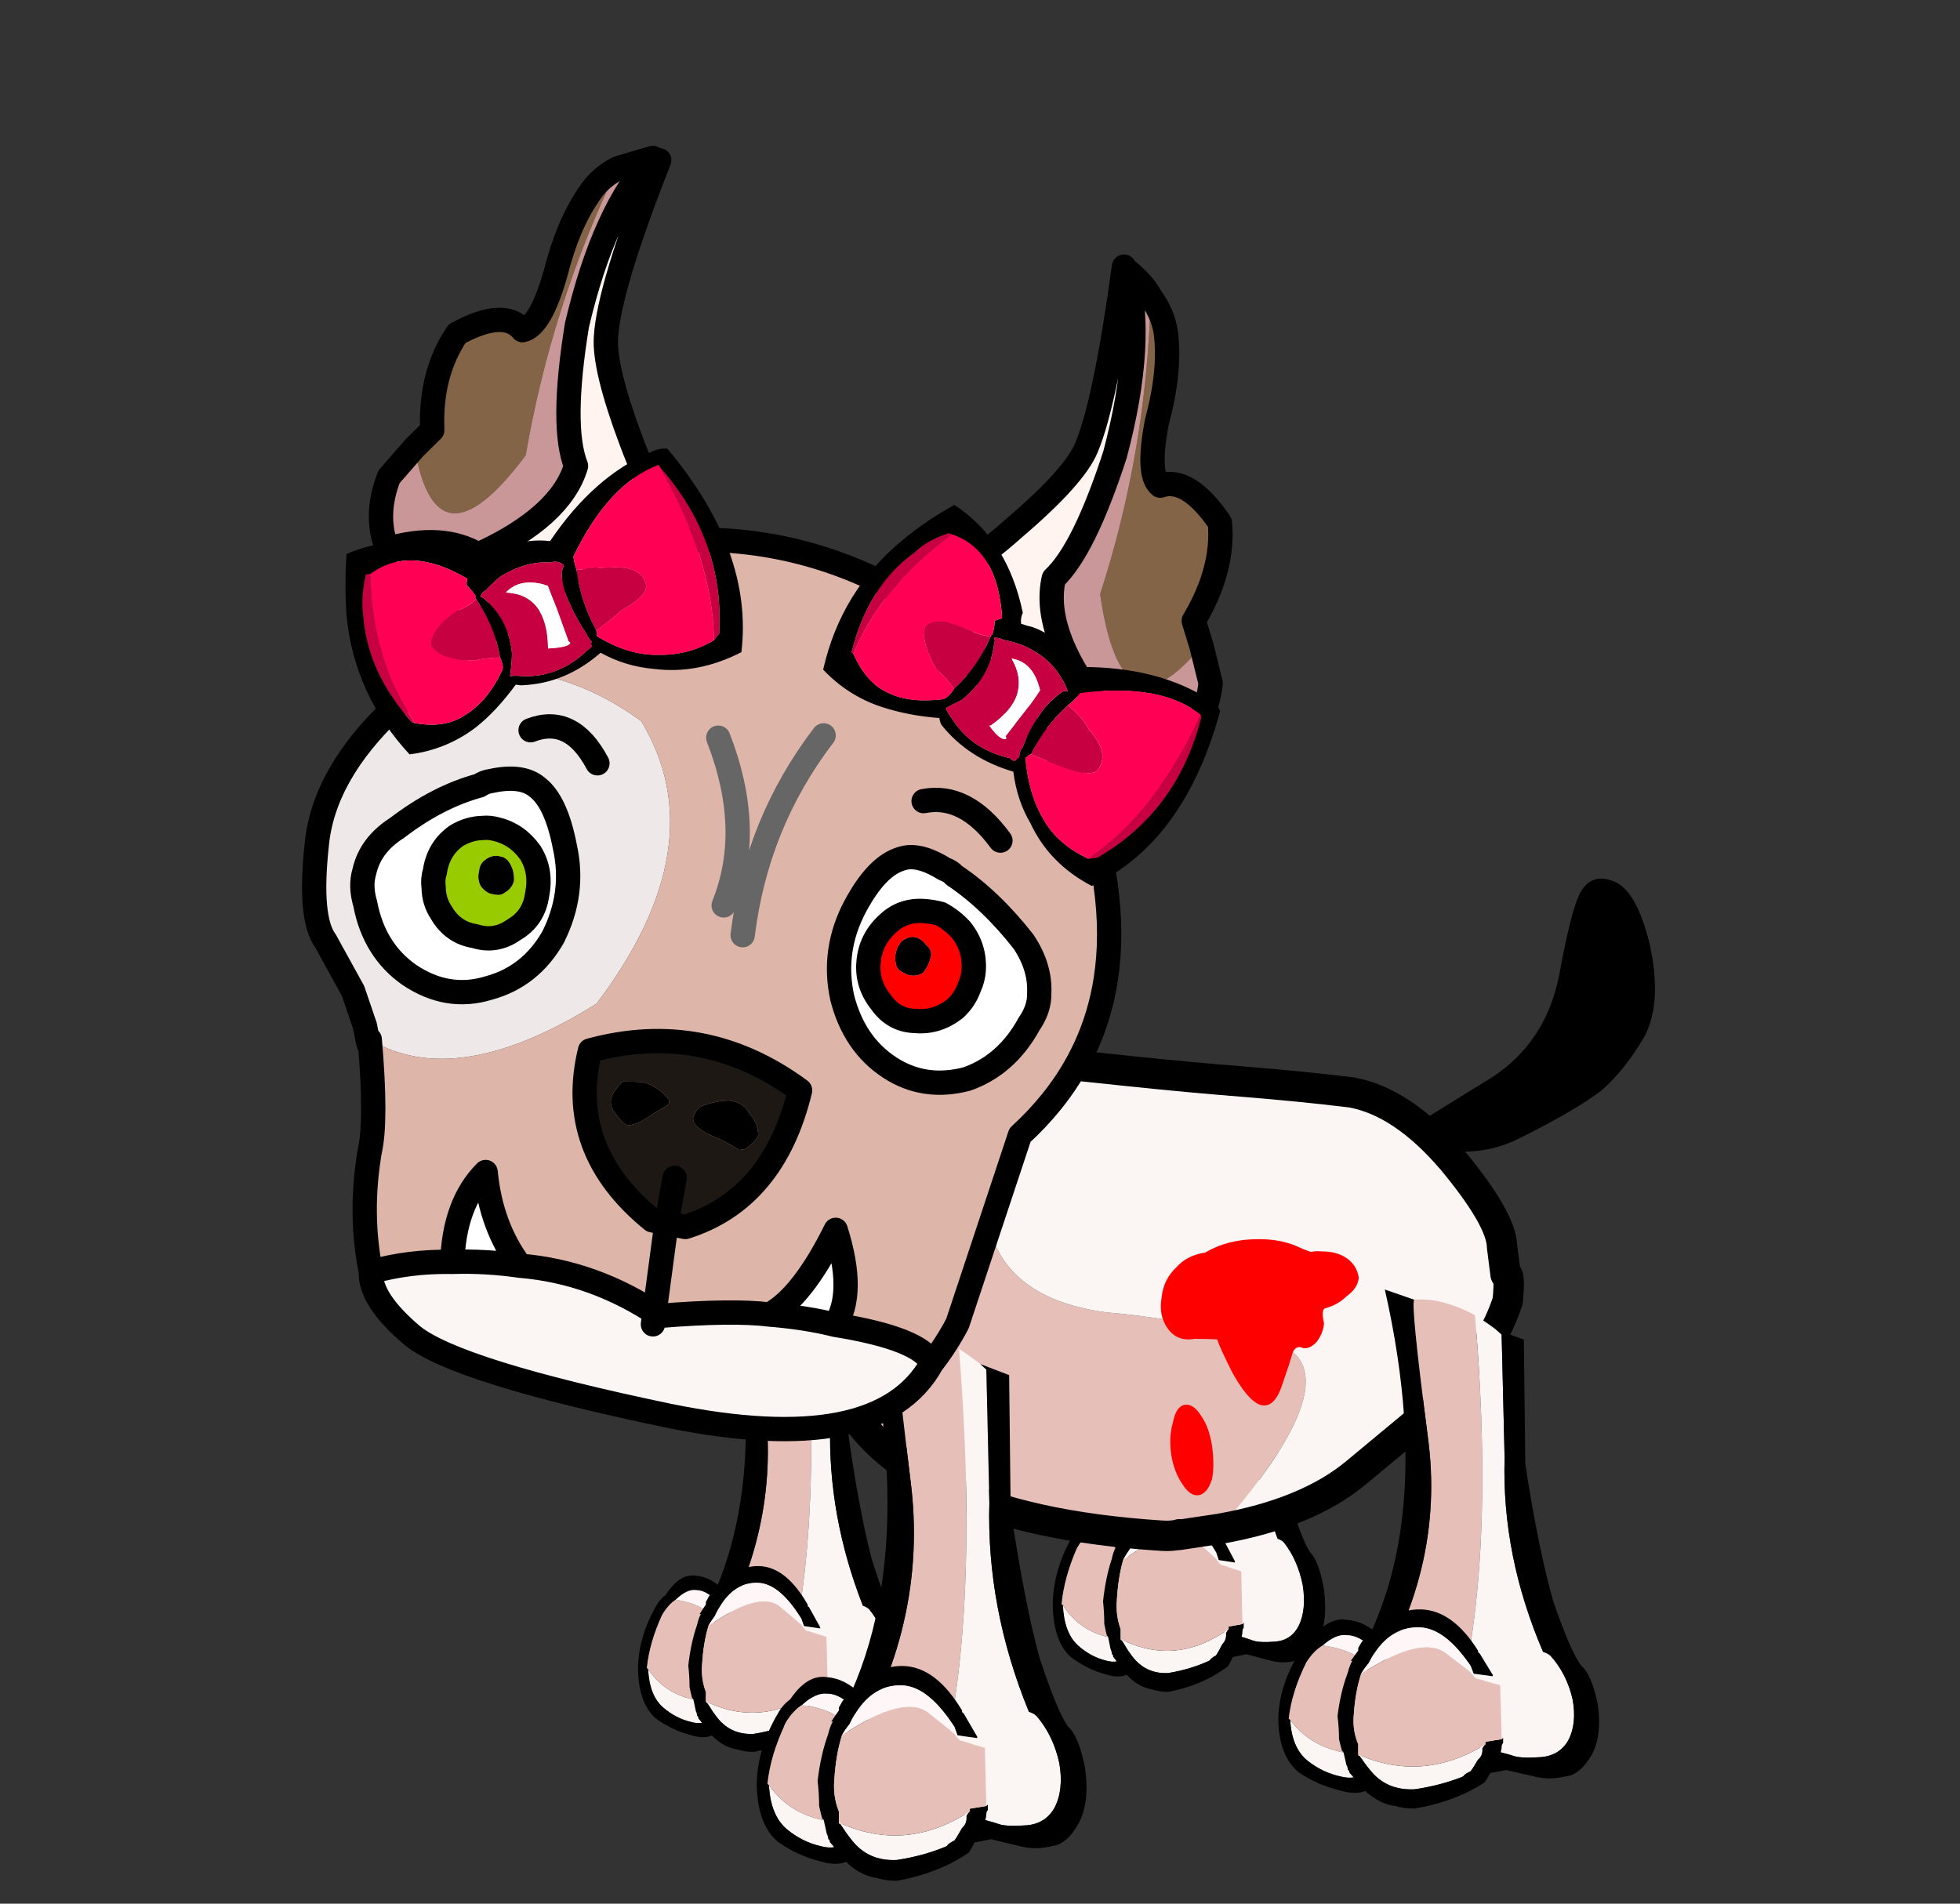 
<svg xmlns="http://www.w3.org/2000/svg" version="1.1" xmlns:xlink="http://www.w3.org/1999/xlink" preserveAspectRatio="none" x="0px" y="0px" width="560px" height="544px" viewBox="0 0 560 544">
<rect x="0" y="0" width="560" height="544" fill="#333333" stroke="none"/>
<defs>
<g id="leg_3_0_Layer2_0_FILL">
<path fill="#E6BFB9" stroke="none" d="
M -3.3 -8.35
Q -3.446 -8.347 -2.85 -3.05 -2.213 2.241 -5 7.1 -4.3 9.45 -2.25 9 -0.45 3.2 -1.25 -7.75 -2.4 -8.45 -3.3 -8.35 Z"/>

<path fill="#FBF5F4" stroke="none" d="
M -0.25 -2.2
L -0.35 -7
Q -0.45 -7.1 -0.55 -7.2 -0.9 -7.5 -1.25 -7.75 -0.45 3.2 -2.25 9
L -1.15 9.05
Q -0.2 9.3 0.05 9.4 0.3 9.5 0.95 9.45 1.6 9.4 1.9 8.8 2.2 8.15 2.05 7.2 1.85 6.2 1.3 5.5 1.2 5.4 1.05 5.35 -0.35 1.6 -0.25 -2.2 Z"/>

<path fill="#000000" stroke="none" d="
M 0.45 -1.95
L 0.4 -6.8 -0.55 -7.2
Q -0.45 -7.1 -0.35 -7
L -0.25 -2.2
Q -0.35 1.6 1.05 5.35 1.2 5.4 1.3 5.5 1.85 6.2 2.05 7.2 2.2 8.15 1.9 8.8 1.6 9.4 0.95 9.45 0.3 9.5 0.05 9.4 -0.2 9.3 -1.15 9.05
L -2.25 9
Q -4.3 9.45 -5 7.1 -2.213 2.241 -2.85 -3.05 -3.446 -8.347 -3.3 -8.35
L -4.3 -8.75
Q -2.24 1.74 -6.25 7.3 -5.25 11.15 -0.2 9.95
L 0.75 10.2
Q 1.25 10.35 1.8 10.2 2.3 10.15 2.7 9.35 3.05 8.6 2.9 7.4 2.7 6.25 2.35 5.9 2 5.4 1.4 3.4 0.9 1.4 0.45 -1.95 Z"/>
</g>

<g id="leg_3_0_Layer1_0_FILL">
<path fill="#FBF5F4" stroke="none" d="
M -7.5 8
Q -7.45 9.1 -6.9 9.6 -6.4 10.05 -5.8 10.2 -5.3 10.35 -5 10.05 -5 10 -5 9.95 -5.1 9.65 -5.1 9.35 -6.7 9.25 -7.5 8 Z"/>

<path fill="#000000" stroke="none" d="
M -4.7 5.25
L -4.5 4.7
Q -5 4.15 -5.6 4.1 -6.25 4 -6.8 4.9 -7.05 5.1 -7.2 5.4 -7.85 6.6 -7.9 7.85 -7.9 7.95 -7.9 8.1 -7.85 9.45 -7.2 10.05 -6.55 10.55 -5.8 10.75 -5.2 10.95 -4.85 10.7
L -5 10.05
Q -5.3 10.35 -5.8 10.2 -6.4 10.05 -6.9 9.6 -7.45 9.1 -7.5 8
L -7.55 7.95
Q -7.45 6.9 -6.95 5.75 -6.7 5.3 -6.4 5.1 -5.95 4.65 -5.6 4.7 -5.15 4.7 -4.7 5.25 Z"/>

<path fill="#E6BFB9" stroke="none" d="
M -4.85 5.9
L -4.9 5.9
Q -5.25 5.3 -6.4 5.1 -6.7 5.3 -6.95 5.75 -7.45 6.9 -7.55 7.95
L -7.5 8
Q -6.7 9.25 -5.1 9.35 -5.15 8.8 -5.2 8.1 -5.1 6.9 -4.85 5.9 Z"/>

<path fill="#FFF7F7" stroke="none" d="
M -4.9 5.9
L -4.85 5.9
Q -4.8 5.5 -4.7 5.25 -5.15 4.7 -5.6 4.7 -5.95 4.65 -6.4 5.1 -5.25 5.3 -4.9 5.9 Z"/>
</g>

<g id="leg_3_0_Layer0_0_FILL">
<path fill="#FBF5F4" stroke="none" d="
M -5.2 9.35
Q -5.2 9.4 -5.15 9.4 -4.95 9.75 -4.8 9.95 -4.25 10.75 -3.3 10.7 -2.4 10.55 -1.65 10.2 -1.6 10.1 -1.4 10 -1.3 9.85 -1.15 9.55 -1 9.4 -1 9.2
L -1 9.1
Q -0.95 9 -0.9 8.95 -3 10.45 -5.2 9.35 Z"/>

<path fill="#000000" stroke="none" d="
M -3.1 4.4
Q -2.25 4.45 -1.4 5.9 -1.35 6.05 -1.3 6.2
L -0.65 6.3 -0.65 6.25 -1.1 5.4
Q -1.15 5.4 -1.15 5.3 -2 3.75 -3.05 3.7 -4.1 3.65 -5 4.9 -5.05 4.9 -5.1 5 -5.15 5.1 -5.2 5.2 -5.2 5.25 -5.2 5.3
L -5.45 5.7 -5.4 5.7
Q -5.5 5.9 -5.55 6.15 -5.8 6.9 -5.9 7.85 -5.85 8.3 -5.85 8.75 -5.8 9 -5.75 9.2
L -5.7 9.25 -5.6 9.75
Q -5.55 9.85 -5.55 9.95 -5.5 9.95 -5.5 10.05 -5.3 10.3 -5.15 10.55 -4.6 11.25 -3.95 11.35 -3.65 11.45 -3.3 11.45 -2.25 11.25 -1.4 10.75 -1.15 10.6 -0.95 10.45 -0.9 10.45 -0.45 9.45 -0.35 9.2 -0.35 9.05 -0.35 8.95 -0.3 8.9 -0.3 8.8 -0.3 8.7
L -0.35 8.75 -0.9 8.85
Q -0.9 8.9 -0.9 8.95 -0.95 9 -1 9.1
L -1 9.2
Q -1 9.4 -1.15 9.55 -1.3 9.85 -1.4 10 -1.6 10.1 -1.65 10.2 -2.4 10.55 -3.3 10.7 -4.25 10.75 -4.8 9.95 -4.95 9.75 -5.15 9.4 -5.2 9.4 -5.2 9.35 -5.2 9.2 -5.2 8.95 -5.4 8.4 -5.35 7.8 -5.3 6.9 -5.1 6.2 -5 6 -4.85 5.8 -4.75 5.55 -4.65 5.4 -4.05 4.35 -3.1 4.4 Z"/>

<path fill="#FFF7F7" stroke="none" d="
M -2.25 5.4
Q -1.45 6.1 -1.4 6.15 -1.35 6.25 -1.2 6.4
L -1.2 6.35
Q -1.25 6.25 -1.3 6.2 -1.35 6.05 -1.4 5.9 -2.25 4.45 -3.1 4.4 -4.05 4.35 -4.65 5.4 -4.75 5.55 -4.85 5.8 -5 6 -5.1 6.2 -3.05 4.7 -2.25 5.4 Z"/>

<path fill="#E6BFB9" stroke="none" d="
M -1.4 6.15
Q -1.45 6.1 -2.25 5.4 -3.05 4.7 -5.1 6.2 -5.3 6.9 -5.35 7.8 -5.4 8.4 -5.2 8.95 -5.2 9.2 -5.2 9.35 -3 10.45 -0.9 8.95 -0.9 8.9 -0.9 8.85
L -0.35 8.75 -0.4 6.65
Q -0.75 6.55 -1.15 6.4
L -1.2 6.4
Q -1.35 6.25 -1.4 6.15 Z"/>
</g>

<g id="tail_0_Layer0_0_FILL">
<path fill="#000000" stroke="none" d="
M -1.3 -5.2
Q -2 -5.45 -2.35 -4.8 -2.65 -4.25 -3.05 -2.05 -3.5 0.15 -5.3 1.3 -7.1 2.4 -8.35 3.2 -6.15 4.2 -4.3 3.25 -2.5 2.35 -1.65 1.7 -0.9 1.05 -0.25 -0.05 0.35 -1.15 -0.05 -3.05 -0.5 -4.95 -1.3 -5.2 Z"/>
</g>

<g id="stand_body_0_Layer1_0_FILL">
<path fill="#E6BFB9" stroke="none" d="
M 5.85 -2.45
Q 2.612 -2.879 0.55 -2.85 -2.823 -2.982 -3.6 -5.4 -6.574 -9.417 -11.15 -6.6 -11.016 -6.268 -10.9 -5.9 -10.05 -3.45 -8.2 0.1 -5.952 4.553 3 4.3 3.388 4.29 3.6 4.2
L 3.55 4.2 4.9 3.9
Q 9.133 -1.969 5.85 -2.45 Z"/>

<path fill="#FBF5F4" stroke="none" d="
M 4.3 -10.85
Q 2.439 -10.802 0.6 -10.85 -1.189 -10.85 -1.65 -10.85 -2.058 -10.848 -3.55 -10.85 -4.992 -10.812 -5.45 -10.9 -5.857 -10.938 -7.7 -10.65 -9.498 -10.304 -11.4 -7.6 -11.278 -7.141 -11.15 -6.6 -6.574 -9.417 -3.6 -5.4 -2.823 -2.982 0.55 -2.85 2.612 -2.879 5.85 -2.45 9.133 -1.969 4.9 3.9 7.723 3.127 9.2 1.65 11.6 -0.75 11.9 -1.05 12.05 -1.4 12.8 -2.5 12.95 -2.65 13.1 -2.9 13.5 -3.75 13.65 -4.45 13.65 -5.4 13.5 -5.3
L 13.3 -6.2
Q 13.2 -7.1 11.4 -8.9 9.6 -10.65 7.9 -10.8 6.157 -10.849 4.3 -10.85 Z"/>
</g>

<g id="stand_body_0_Layer0_0_FILL">
<path fill="#FF0000" stroke="none" d="
M 4.4 1.2
Q 4.25 0.6 3.95 0.25 3.65 -0.15 3.35 -0.05 3.1 0.05 3.05 0.55 2.95 1.05 3.1 1.65 3.25 2.2 3.55 2.55 3.85 2.95 4.15 2.85 4.4 2.75 4.5 2.3 4.55 1.85 4.4 1.2
M 3.55 -5.1
Q 3 -4.95 2.7 -4.55 2.3 -4.1 2.3 -3.5 2.25 -2.9 2.6 -2.5 2.95 -2.1 3.5 -2.25 4.1 -2.3 4.25 -2.3 4.35 -2.05 4.85 -1.25 5.4 -0.45 5.8 -0.3 6.3 -0.15 6.5 -0.95 6.7 -1.75 6.75 -2.05 6.8 -2.3 7 -2.3 7.25 -2.2 7.5 -2.5 7.7 -2.8 7.7 -3.15 7.55 -3.6 7.7 -3.65 8.1 -3.8 8.35 -4.1 8.7 -4.4 8.7 -4.75 8.6 -5.15 8.25 -5.35 7.9 -5.55 7.4 -5.5 7.2 -5.5 7.05 -5.45 6.85 -5.5 6.7 -5.55 6.05 -5.8 5.2 -5.7 4.3 -5.6 3.65 -5.15 3.6 -5.1 3.55 -5.1 Z"/>
</g>

<g id="head_0_Layer4_0_FILL">
<path fill="#FFFFFF" stroke="none" d="
M -3 18.25
Q -3.8 16.85 -3.75 15.05 -4.9 15.95 -5.2 17.85 -4.1 17.95 -3 18.25
M 7.05 21.45
Q 7.85 20.5 7.45 18.35 6.1 20.4 4.95 20.85 6.15 21.1 7.05 21.45 Z"/>

<path fill="#FBF5F4" stroke="none" d="
M 4.95 20.85
Q 3.75 20.55 1.35 20.45 -0.6 18.75 -3 18.25 -4.1 17.95 -5.2 17.85 -6.6 17.65 -7.9 17.85 -8.05 18.75 -6.8 20.1 -5.5 21.45 1.25 23.75 7.95 26 10.05 23.1 9.8 22.25 7.05 21.45 6.15 21.1 4.95 20.85 Z"/>

<path fill="#EEE8E8" stroke="none" d="
M 0.55 10
Q 5.1 5.3 3.15 0.95 0.45 -1.6 -3.4 -1.5 -4 -1.05 -4.85 -0.5 -7.45 1.4 -7.95 3.7 -8.5 6.05 -8.05 6.85
L -7.35 8.6 -7.1 9.8
Q -7.05 10.8 -7 10.25 -4.4 12.3 0.55 10 Z"/>

<path fill="#DEB5A9" stroke="none" d="
M 4 -4.85
Q 2.05 -4.85 1.15 -4 -0.8 -2.9 -1.45 -2.65 -2.25 -2.25 -3.4 -1.5 0.45 -1.6 3.15 0.95 5.1 5.3 0.55 10 -4.4 12.3 -7 10.25 -7.1 12.95 -7.45 13.9 -8.05 15.9 -7.9 17.85 -6.6 17.65 -5.2 17.85 -4.9 15.95 -3.75 15.05 -3.8 16.85 -3 18.25 -0.6 18.75 1.35 20.45 3.75 20.55 4.95 20.85 6.1 20.4 7.45 18.35 7.85 20.5 7.05 21.45 9.8 22.25 10.05 23.1 10.6 22.55 11.05 21.9
L 13.85 16
Q 19.05 12.3 17.15 4.5 14.9 1 11.8 -2.45 8.3 -4.85 4 -4.85 Z"/>
</g>

<g id="head_0_Layer3_0_FILL">
<path fill="#1E1815" stroke="none" d="
M 1.95 17.45
L 2.4 16 1.95 17.45 2.55 17.65
Q 5.55 17.1 6.85 13.65 4 10.95 0.15 11.5 -1.05 14.65 1.5 17.3
L 1.95 17.45
M 5.1 14.2
Q 5.35 14.55 5.3 14.95 5.15 15.2 4.8 15.35 4.7 15.35 4.6 15.35 4.6 15.3 4 14.9 3.15 14.45 3.25 14.1 3.4 13.8 3.65 13.75 4.1 13.65 4.5 13.7 4.95 13.8 5.1 14.2
M 1.7 13.95
Q 1.4 14.1 1.15 14.1 0.95 14.1 0.75 13.7 0.55 13.4 0.65 13.15 0.75 12.9 1.1 12.65 1.5 12.7 1.75 12.75 2.15 12.9 2.45 13.3 2.65 13.55 2.35 13.65 2.1 13.75 1.7 13.95 Z"/>

<path fill="#000000" stroke="none" d="
M 1.15 14.1
Q 1.4 14.1 1.7 13.95 2.1 13.75 2.35 13.65 2.65 13.55 2.45 13.3 2.15 12.9 1.75 12.75 1.5 12.7 1.1 12.65 0.75 12.9 0.65 13.15 0.55 13.4 0.75 13.7 0.95 14.1 1.15 14.1
M 5.3 14.95
Q 5.35 14.55 5.1 14.2 4.95 13.8 4.5 13.7 4.1 13.65 3.65 13.75 3.4 13.8 3.25 14.1 3.15 14.45 4 14.9 4.6 15.3 4.6 15.35 4.7 15.35 4.8 15.35 5.15 15.2 5.3 14.95 Z"/>
</g>

<g id="head_0_Layer2_0_FILL">
<path fill="#836447" stroke="none" d="
M 21.6 -0.1
Q 22.8 -1.65 22.85 -3.2 22 -4.85 21.05 -4.65 20.65 -5.05 21.2 -6.75 21.85 -8.35 21.85 -9.6 21.85 -10.2 21.5 -10.85 20.75 -5.85 18.65 -1.35 18.75 3.65 21.75 0.75
L 21.6 -0.1
M 3.55 -16.45
Q 2.75 -15.55 2.15 -14 1.45 -12.35 0.85 -12.3 0.35 -13.1 -1.3 -12.45 -2.35 -11.25 -2.5 -9.4
L -3.15 -8.9
Q -2.95 -4.65 0.45 -8.2 1.9 -13 4.6 -17.2 3.95 -16.95 3.55 -16.45 Z"/>

<path fill="#C99797" stroke="none" d="
M 19.7 -5.85
Q 18.3 -2.85 17.2 -2.05 16.6 -0.4 18.1 2.2 19.45 2.45 20.6 3.9 21.6 3.3 21.9 2
L 21.75 0.75
Q 18.75 3.65 18.65 -1.35 20.75 -5.85 21.5 -10.85 21.3 -11.35 20.8 -11.85 21.15 -9.45 19.7 -5.85
M 5.8 -17.4
Q 5.15 -17.3 4.6 -17.2 1.9 -13 0.45 -8.2 -2.95 -4.65 -3.15 -8.9
L -4.1 -8.05
Q -4.75 -6.85 -4.45 -5.7 -2.6 -6 -1.5 -5.15 1.35 -6.05 2.05 -7.65 1.7 -9 2.65 -12.25 4 -15.9 5.8 -17.4 Z"/>

<path fill="#FFF4F0" stroke="none" d="
M 18.8 -6.2
Q 18.3 -5.3 16.1 -3.85 15.1 -3.15 14.1 -2.7 12.75 -2.35 17.8 5 20.2 5.3 20.6 3.9 19.45 2.45 18.1 2.2 16.6 -0.4 17.2 -2.05 18.3 -2.85 19.7 -5.85 21.15 -9.45 20.8 -11.85 20.75 -11.9 20.75 -11.95 19.6 -7.6 18.8 -6.2
M 6 -17.3
Q 5.85 -17.35 5.8 -17.4 4 -15.9 2.65 -12.25 1.7 -9 2.05 -7.65 1.35 -6.05 -1.5 -5.15 -2.6 -6 -4.45 -5.7 -4.8 -5.15 -4.4 -4.6 -4 -4 -2.75 -3.3 -2.3 -3.4 -1.8 -3.45 5.4 -4.75 4.65 -5.9 4.25 -7 3.95 -8.25 3.35 -10.75 3.55 -11.75 3.85 -13.35 6 -17.3 Z"/>
</g>

<g id="head_0_Layer1_0_FILL">
<path fill="#FFFFFF" stroke="none" d="
M -0.5 2.7
Q -0.95 2.2 -2 2.3 -2.2 2.3 -2.4 2.4 -3.8 2.6 -5.25 3.45 -6.2 3.9 -6.5 4.75 -6.7 5.2 -6.6 5.8 -6.5 7.35 -5.45 8.3 -4.3 9.3 -2.9 9.05 -1.5 8.85 -0.6 7.65 0.3 6.3 0.15 4.75 0.05 3.25 -0.5 2.7
M -4.2 5.05
Q -4 4.3 -3.35 3.95 -2.9 3.75 -2.45 3.8 -2.25 3.8 -2 3.9 -1.35 4.15 -1 4.8 -0.7 5.45 -0.95 6.2 -1.15 6.95 -1.85 7.25 -2.5 7.6 -3.15 7.3 -3.85 7.1 -4.15 6.4 -4.35 6 -4.3 5.55 -4.3 5.25 -4.2 5.05
M 12.45 7
Q 11.65 6.35 11.05 6.5 10.25 6.65 9.4 7.85 8.45 9.2 8.6 10.8 8.8 12.35 9.85 13.25 10.9 14.15 12.35 13.95 13.7 13.65 14.6 12.4 15 11.95 15.05 11.45 15.2 10.6 14.75 9.7 13.85 8.2 12.75 7.25 12.65 7.1 12.45 7
M 11.65 8.3
Q 11.9 8.35 12.15 8.45 12.5 8.7 12.75 9.05 13.15 9.7 13 10.45 12.95 10.7 12.8 10.95 12.6 11.35 12.25 11.6 11.6 12 10.9 11.85 10.2 11.75 9.85 11.1 9.45 10.45 9.6 9.75 9.75 9 10.4 8.55 10.95 8.15 11.65 8.3 Z"/>

<path fill="#99CC00" stroke="none" d="
M -3.35 3.95
Q -4 4.3 -4.2 5.05 -4.3 5.25 -4.3 5.55 -4.35 6 -4.15 6.4 -3.85 7.1 -3.15 7.3 -2.5 7.6 -1.85 7.25 -1.15 6.95 -0.95 6.2 -0.7 5.45 -1 4.8 -1.35 4.15 -2 3.9 -2.25 3.8 -2.45 3.8 -2.9 3.75 -3.35 3.95
M -2.75 5.7
Q -2.85 5.45 -2.75 5.2 -2.7 4.95 -2.5 4.85 -2.25 4.7 -2 4.8 -1.8 4.85 -1.7 5.1 -1.6 5.35 -1.65 5.65 -1.75 5.9 -2 6 -2.15 6.1 -2.4 6 -2.6 5.95 -2.75 5.7 Z"/>

<path fill="#000000" stroke="none" d="
M -2.75 5.2
Q -2.85 5.45 -2.75 5.7 -2.6 5.95 -2.4 6 -2.15 6.1 -2 6 -1.75 5.9 -1.65 5.65 -1.6 5.35 -1.7 5.1 -1.8 4.85 -2 4.8 -2.25 4.7 -2.5 4.85 -2.7 4.95 -2.75 5.2
M 11.2 9.1
Q 11 9.05 10.75 9.2 10.55 9.4 10.5 9.65 10.45 9.95 10.55 10.1 10.75 10.3 10.95 10.35 11.15 10.4 11.35 10.3 11.55 10.1 11.65 9.85 11.75 9.6 11.55 9.4 11.4 9.15 11.2 9.1 Z"/>

<path fill="#FF0000" stroke="none" d="
M 12.15 8.45
Q 11.9 8.35 11.65 8.3 10.95 8.15 10.4 8.55 9.75 9 9.6 9.75 9.45 10.45 9.85 11.1 10.2 11.75 10.9 11.85 11.6 12 12.25 11.6 12.6 11.35 12.8 10.95 12.95 10.7 13 10.45 13.15 9.7 12.75 9.05 12.5 8.7 12.15 8.45
M 10.75 9.2
Q 11 9.05 11.2 9.1 11.4 9.15 11.55 9.4 11.75 9.6 11.65 9.85 11.55 10.1 11.35 10.3 11.15 10.4 10.95 10.35 10.75 10.3 10.55 10.1 10.45 9.95 10.5 9.65 10.55 9.4 10.75 9.2 Z"/>
</g>

<g id="head_0_Layer0_0_FILL">
<path fill="#000000" stroke="none" d="
M 14.25 -4.85
Q 13.25 -4.45 12.4 -3.9 10.2 -2.5 9.3 0 10 0.95 11.05 1.45 11.9 1.85 12.9 2.05 12.9 2.2 12.95 2.3 13.7 3.5 15.1 4.1 15.1 5.05 15.45 5.85 15.9 7.25 17.2 8.15 20.4 7.1 22.1 2.95 22 2.65 21.8 2.55 20.25 1.25 17.7 0.95 17.2 -0.1 16.3 -0.55 16.15 -0.6 15.95 -0.7 15.95 -0.9 16.05 -1.05 15.85 -3.5 14.25 -4.85
M 12.75 -3.45
Q 13.2 -3.8 13.95 -3.95
L 14.05 -3.9
Q 15.5 -3.2 15.35 -0.95 15.25 -0.95 15.1 -0.9 15.05 -0.6 14.95 -0.45 14.9 -0.45 14.9 -0.4 14.35 0.55 13.5 1.15 13.3 1.4 13.1 1.45 11.95 1.45 11.3 1 10.65 0.6 10.35 -0.4
L 10.3 -0.45
Q 11.1 -2.55 12.75 -3.45
M 15 -0.2
Q 15.05 -0.25 15 -0.35 15.15 -0.35 15.3 -0.25 15.6 -0.15 15.9 0 16.75 0.5 17.05 1.25 17.15 1.45 17.2 1.7 17.05 1.65 17 1.7 16.45 2 16.1 2.45 15.75 2.85 15.5 3.35 15.4 3.4 15.35 3.65 15.25 3.7 15.2 3.75 15.1 3.75 15.05 3.65 13.8 3.2 13.3 2.1 13.2 1.95 13.15 1.75 13.4 1.65 13.7 1.55 14.75 0.9 15 -0.2
M 21.45 3
L 21.45 3.1
Q 20.3 6.05 17.5 7.25 17.35 7.25 17.2 7.25 16.25 6.65 15.9 5.8 15.5 4.9 15.55 3.7 15.7 3.6 15.75 3.6 16.3 2.75 17.15 2.15 17.35 2.05 17.6 1.8 20.3 1.8 21.45 3
M 2.1 -1.45
Q 2.85 -0.9 3.8 -0.7 5.2 -0.35 6.7 -0.9 7.5 -4.15 5.1 -7.85 4.8 -7.9 4.55 -7.8 2.6 -7.25 0.9 -5.3 -0.15 -5.55 -1.05 -5.05 -1.2 -4.9 -1.4 -4.8 -1.55 -4.95 -1.6 -5 -3.8 -6.3 -5.8 -5.7 -6 -4.65 -6.05 -3.65 -6.1 -1.05 -4.55 1.1 -3.35 1.1 -2.3 0.5 -1.55 0.05 -0.8 -0.75 -0.65 -0.7 -0.55 -0.7 0.85 -0.6 2.1 -1.45
M 4.75 -7.35
L 4.8 -7.25
Q 6.6 -4.6 6.05 -1.6 5.95 -1.5 5.85 -1.4 4.95 -1 3.95 -1.15 3 -1.25 2.05 -2
L 2.05 -2.2
Q 1.65 -3.2 1.65 -4.25 1.6 -4.45 1.6 -4.7 3.05 -6.95 4.75 -7.35
M 1.15 -4.25
Q 1.1 -3.7 1.3 -3.15 1.45 -2.65 1.7 -2.15 1.75 -2 1.85 -1.85 1.8 -1.75 1.85 -1.7 1.8 -1.65 1.7 -1.6 0.65 -0.8 -0.55 -1 -0.75 -1.05 -0.95 -1.05 -0.85 -1.45 -0.8 -1.75 -0.75 -2.9 -1.5 -3.7 -1.55 -3.75 -1.6 -3.75 -1.55 -3.9 -1.4 -3.95 -1.1 -4.2 -0.85 -4.35 0.05 -4.75 0.8 -4.6 1.1 -4.65 1.25 -4.45 1.2 -4.35 1.15 -4.25
M -5.5 -3.65
Q -5.5 -4.25 -5.25 -4.95
L -5.1 -4.95
Q -3.7 -5.75 -1.95 -4.4 -2 -4.3 -2 -4.2 -1.85 -4 -1.75 -3.8 -1.8 -3.75 -1.75 -3.7 -1.25 -2.75 -1.2 -1.7 -1.1 -1.35 -1.2 -1.25 -1.8 -0.3 -2.6 0.05 -3.3 0.4 -4.25 0.1
L -4.35 0.05
Q -5.6 -1.75 -5.5 -3.65 Z"/>

<path fill="#C60041" stroke="none" d="
M 15.75 3.6
Q 16.1 3.8 16.65 4.1 17.6 4.6 17.85 4.4 18.35 3.9 17.75 3.05 17.55 2.55 17.15 2.15 16.3 2.75 15.75 3.6
M 21.45 3.1
L 21.45 3
Q 19.6 6 17.2 7.25 17.35 7.25 17.5 7.25 20.3 6.05 21.45 3.1
M 15 -0.35
Q 15.05 -0.25 15 -0.2 14.75 0.9 13.7 1.55 13.4 1.65 13.15 1.75 13.2 1.95 13.3 2.1 13.8 3.2 15.05 3.65 15.1 3.75 15.2 3.75 15.25 3.7 15.35 3.65 15.4 3.4 15.5 3.35 15.75 2.85 16.1 2.45 16.45 2 17 1.7 17.05 1.65 17.2 1.7 17.15 1.45 17.05 1.25 16.75 0.5 15.9 0 15.6 -0.15 15.3 -0.25 15.15 -0.35 15 -0.35
M 16.3 1.55
Q 16.05 1.85 15.75 2.15 15.45 2.45 15 2.9
L 15 3
Q 14.8 3.05 14.5 2.5
L 14.55 2.5
Q 16.05 1.7 15.5 0.4 16.2 0.6 16.3 1.55
M 14.2 -0.7
Q 13.25 -1.3 12.85 -1 12.55 -0.65 13 0.45 13.25 0.7 13.5 1.15 14.35 0.55 14.9 -0.4 14.55 -0.5 14.2 -0.7
M 13.95 -3.95
Q 13.2 -3.8 12.75 -3.45 11.1 -2.55 10.3 -0.45
L 10.35 -0.4
Q 11.55 -2.5 14.05 -3.9
L 13.95 -3.95
M -1.75 -3.7
Q -2 -3.5 -2.4 -3.4 -3.35 -2.9 -3.4 -2.4 -3.25 -1.9 -2.05 -1.7 -1.75 -1.75 -1.2 -1.7 -1.25 -2.75 -1.75 -3.7
M -5.25 -4.95
Q -5.5 -4.25 -5.5 -3.65 -5.6 -1.75 -4.35 0.05
L -4.25 0.1
Q -5.4 -2.15 -5.1 -4.95
L -5.25 -4.95
M 1.3 -3.15
Q 1.1 -3.7 1.15 -4.25 1.2 -4.35 1.25 -4.45 1.1 -4.65 0.8 -4.6 0.05 -4.75 -0.85 -4.35 -1.1 -4.2 -1.4 -3.95 -1.55 -3.9 -1.6 -3.75 -1.55 -3.75 -1.5 -3.7 -0.75 -2.9 -0.8 -1.75 -0.85 -1.45 -0.95 -1.05 -0.75 -1.05 -0.55 -1 0.65 -0.8 1.7 -1.6 1.8 -1.65 1.85 -1.7 1.8 -1.75 1.85 -1.85 1.75 -2 1.7 -2.15 1.45 -2.65 1.3 -3.15
M 1.15 -1.9
Q 1.1 -1.75 0.4 -1.8 0.6 -3.55 -0.75 -3.8 -0.2 -4.25 0.65 -3.85 0.75 -3.45 0.85 -3.05 0.95 -2.6 1.1 -1.95
L 1.15 -1.9
M 3.85 -3.55
Q 3.75 -4.15 2.7 -4.2 2.2 -4.25 1.65 -4.25 1.65 -3.2 2.05 -2.2 2.45 -2.4 2.95 -2.75 3.95 -3.15 3.85 -3.55
M 4.8 -7.25
L 4.75 -7.35
Q 6.15 -4.05 5.85 -1.4 5.95 -1.5 6.05 -1.6 6.6 -4.6 4.8 -7.25 Z"/>

<path fill="#FF0054" stroke="none" d="
M 17.6 1.8
Q 17.35 2.05 17.15 2.15 17.55 2.55 17.75 3.05 18.35 3.9 17.85 4.4 17.6 4.6 16.65 4.1 16.1 3.8 15.75 3.6 15.7 3.6 15.55 3.7 15.5 4.9 15.9 5.8 16.25 6.65 17.2 7.25 19.6 6 21.45 3 20.3 1.8 17.6 1.8
M 12.85 -1
Q 13.25 -1.3 14.2 -0.7 14.55 -0.5 14.9 -0.4 14.9 -0.45 14.95 -0.45 15.05 -0.6 15.1 -0.9 15.25 -0.95 15.35 -0.95 15.5 -3.2 14.05 -3.9 11.55 -2.5 10.35 -0.4 10.65 0.6 11.3 1 11.95 1.45 13.1 1.45 13.3 1.4 13.5 1.15 13.25 0.7 13 0.45 12.55 -0.65 12.85 -1
M -2.4 -3.4
Q -2 -3.5 -1.75 -3.7 -1.8 -3.75 -1.75 -3.8 -1.85 -4 -2 -4.2 -2 -4.3 -1.95 -4.4 -3.7 -5.75 -5.1 -4.95 -5.4 -2.15 -4.25 0.1 -3.3 0.4 -2.6 0.05 -1.8 -0.3 -1.2 -1.25 -1.1 -1.35 -1.2 -1.7 -1.75 -1.75 -2.05 -1.7 -3.25 -1.9 -3.4 -2.4 -3.35 -2.9 -2.4 -3.4
M 2.7 -4.2
Q 3.75 -4.15 3.85 -3.55 3.95 -3.15 2.95 -2.75 2.45 -2.4 2.05 -2.2
L 2.05 -2
Q 3 -1.25 3.95 -1.15 4.95 -1 5.85 -1.4 6.15 -4.05 4.75 -7.35 3.05 -6.95 1.6 -4.7 1.6 -4.45 1.65 -4.25 2.2 -4.25 2.7 -4.2 Z"/>

<path fill="#FFFFFF" stroke="none" d="
M 15.75 2.15
Q 16.05 1.85 16.3 1.55 16.2 0.6 15.5 0.4 16.05 1.7 14.55 2.5
L 14.5 2.5
Q 14.8 3.05 15 3
L 15 2.9
Q 15.45 2.45 15.75 2.15
M 0.4 -1.8
Q 1.1 -1.75 1.15 -1.9
L 1.1 -1.95
Q 0.95 -2.6 0.85 -3.05 0.75 -3.45 0.65 -3.85 -0.2 -4.25 -0.75 -3.8 0.6 -3.55 0.4 -1.8 Z"/>
</g>

<path id="stand_body_0_Layer1_0_1_STROKES" stroke="#000000" stroke-width="1" stroke-linejoin="round" stroke-linecap="round" fill="none" d="
M 4.9 3.9
Q 7.723 3.127 9.2 1.65 11.6 -0.75 11.9 -1.05 12.05 -1.4 12.8 -2.5 12.95 -2.65 13.1 -2.9 13.5 -3.75 13.65 -4.45 13.65 -5.4 13.5 -5.3
L 13.3 -6.2
Q 13.2 -7.1 11.4 -8.9 9.6 -10.65 7.9 -10.8 6.157 -10.849 4.3 -10.825 2.439 -10.802 0.625 -10.825 -1.189 -10.85 -1.625 -10.85 -2.058 -10.848 -3.525 -10.825 -4.992 -10.812 -5.425 -10.875 -5.857 -10.938 -7.675 -10.625 -9.498 -10.304 -11.4 -7.6 -11.278 -7.141 -11.125 -6.6
M 3.575 4.225
L 4.9 3.9
M 3.6 4.2
Q 3.388 4.29 3.025 4.3 -5.952 4.553 -8.2 0.1 -10.05 -3.45 -10.9 -5.9 -11.016 -6.268 -11.125 -6.6"/>

<path id="head_0_Layer4_0_1_STROKES" stroke="#000000" stroke-width="0.8" stroke-linejoin="round" stroke-linecap="round" fill="none" d="
M 10.05 23.1
Q 10.6 22.55 11.05 21.9
L 13.85 16
Q 19.05 12.3 17.15 4.5 14.9 1 11.8 -2.45 8.3 -4.85 4 -4.85 2.05 -4.85 1.15 -4 -0.8 -2.9 -1.45 -2.65 -2.25 -2.25 -3.4 -1.5
M -7 10.25
Q -7.1 12.95 -7.45 13.9 -8.05 15.9 -7.9 17.85 -6.6 17.65 -5.2 17.85 -4.9 15.95 -3.75 15.05 -3.8 16.85 -3 18.25 -0.6 18.75 1.35 20.45 3.75 20.55 4.95 20.85 6.1 20.4 7.45 18.35 7.85 20.5 7.05 21.45 9.8 22.25 10.05 23.1 7.95 26 1.25 23.75 -5.5 21.45 -6.8 20.1 -8.05 18.75 -7.9 17.85
M 4.95 20.85
Q 6.15 21.1 7.05 21.45
M -3.4 -1.5
Q -4 -1.05 -4.85 -0.5 -7.45 1.4 -7.95 3.7 -8.5 6.05 -8.05 6.85
L -7.35 8.6 -7.1 9.8
Q -7.05 10.8 -7 10.25
M -5.2 17.85
Q -4.1 17.95 -3 18.25"/>

<path id="head_0_Layer3_0_1_STROKES" stroke="#000000" stroke-width="0.8" stroke-linejoin="round" stroke-linecap="round" fill="none" d="
M 2.4 16
L 1.95 17.45 1.5 17.3
Q -1.05 14.65 0.15 11.5 4 10.95 6.85 13.65 5.55 17.1 2.55 17.65
L 1.95 17.45 1.1 20.7"/>

<path id="head_0_Layer2_0_1_STROKES" stroke="#000000" stroke-width="0.8" stroke-linejoin="round" stroke-linecap="round" fill="none" d="
M 4.65 -5.9
Q 4.25 -7 3.95 -8.25 3.35 -10.75 3.55 -11.75 3.85 -13.35 6 -17.3 5.85 -17.35 5.8 -17.4 4 -15.9 2.65 -12.25 1.7 -9 2.05 -7.65 1.35 -6.05 -1.5 -5.15 -2.6 -6 -4.45 -5.7 -4.8 -5.15 -4.4 -4.6 -4 -4 -2.75 -3.3
M 4.6 -17.2
Q 3.95 -16.95 3.55 -16.45 2.75 -15.55 2.15 -14 1.45 -12.35 0.85 -12.3 0.35 -13.1 -1.3 -12.45 -2.35 -11.25 -2.5 -9.4
L -3.15 -8.9
M 5.8 -17.4
Q 5.15 -17.3 4.6 -17.2
M 14.1 -2.7
Q 15.1 -3.15 16.1 -3.85 18.3 -5.3 18.8 -6.2 19.6 -7.6 20.75 -11.95 20.75 -11.9 20.8 -11.85 21.3 -11.35 21.5 -10.85 21.85 -10.2 21.85 -9.6 21.85 -8.35 21.2 -6.75 20.65 -5.05 21.05 -4.65 22 -4.85 22.85 -3.2 22.8 -1.65 21.6 -0.1
L 21.75 0.75 21.9 2
Q 21.6 3.3 20.6 3.9 20.2 5.3 17.8 5
M 20.8 -11.85
Q 21.15 -9.45 19.7 -5.85 18.3 -2.85 17.2 -2.05 16.6 -0.4 18.1 2.2 19.45 2.45 20.6 3.9
M -3.15 -8.9
L -4.1 -8.05
Q -4.75 -6.85 -4.45 -5.7"/>

<path id="head_0_Layer1_0_1_STROKES" stroke="#000000" stroke-width="0.8" stroke-linejoin="round" stroke-linecap="round" fill="none" d="
M 11.65 8.3
Q 10.95 8.15 10.4 8.55 9.75 9 9.6 9.75 9.45 10.45 9.85 11.1 10.2 11.75 10.9 11.85 11.6 12 12.25 11.6 12.6 11.35 12.8 10.95 12.95 10.7 13 10.45 13.15 9.7 12.75 9.05 12.5 8.7 12.15 8.45 11.9 8.35 11.65 8.3 Z
M 11.05 6.5
Q 10.25 6.65 9.4 7.85 8.45 9.2 8.6 10.8 8.8 12.35 9.85 13.25 10.9 14.15 12.35 13.95 13.7 13.65 14.6 12.4 15 11.95 15.05 11.45 15.2 10.6 14.75 9.7 13.85 8.2 12.75 7.25 12.65 7.1 12.45 7 11.65 6.35 11.05 6.5 Z
M 14.4 6.3
Q 13.45 4.6 12.05 4.7
M -0.5 2.7
Q 0.05 3.25 0.15 4.75 0.3 6.3 -0.6 7.65 -1.5 8.85 -2.9 9.05 -4.3 9.3 -5.45 8.3 -6.5 7.35 -6.6 5.8 -6.7 5.2 -6.5 4.75 -6.2 3.9 -5.25 3.45 -3.8 2.6 -2.4 2.4 -2.2 2.3 -2 2.3 -0.95 2.2 -0.5 2.7 Z
M -4.2 5.05
Q -4 4.3 -3.35 3.95 -2.9 3.75 -2.45 3.8 -2.25 3.8 -2 3.9 -1.35 4.15 -1 4.8 -0.7 5.45 -0.95 6.2 -1.15 6.95 -1.85 7.25 -2.5 7.6 -3.15 7.3 -3.85 7.1 -4.15 6.4 -4.35 6 -4.3 5.55 -4.3 5.25 -4.2 5.05 Z
M -0.5 0.8
Q 0.9 0.45 1.55 2.15"/>

<path id="head_0_Layer1_0_2_STROKES" stroke="#666666" stroke-width="0.8" stroke-linejoin="round" stroke-linecap="round" fill="none" d="
M 9.05 2.15
Q 6.5 4.75 5.6 8.35
M 5.6 1.8
Q 6.4 4.95 5.1 7.3"/>
</defs>

<g transform="matrix( 7.177, 0, 0, 6.849, 239,422.2) ">
<g transform="matrix( 1, 0, 0, 1, 0,0) ">
<use xlink:href="#leg_3_0_Layer2_0_FILL"/>
</g>

<g transform="matrix( 1, 0, 0, 1, 0,0) ">
<use xlink:href="#leg_3_0_Layer1_0_FILL"/>
</g>

<g transform="matrix( 1, 0, 0, 1, 0,0) ">
<use xlink:href="#leg_3_0_Layer0_0_FILL"/>
</g>
</g>

<g transform="matrix( 7.177, 0, 0, 7.177, 357.5,401.3) ">
<g transform="matrix( 1, 0, 0, 1, 0,0) ">
<use xlink:href="#leg_3_0_Layer2_0_FILL"/>
</g>

<g transform="matrix( 1, 0, 0, 1, 0,0) ">
<use xlink:href="#leg_3_0_Layer1_0_FILL"/>
</g>

<g transform="matrix( 1, 0, 0, 1, 0,0) ">
<use xlink:href="#leg_3_0_Layer0_0_FILL"/>
</g>
</g>

<g transform="matrix( 8.686, 0, 0, 8.686, 471.9,296.85) ">
<g transform="matrix( 1, 0, 0, 1, 0,0) ">
<use xlink:href="#tail_0_Layer0_0_FILL"/>
</g>
</g>

<g transform="matrix( 8.647, 0.799, -0.799, 8.647, 309.2,399.25) ">
<g transform="matrix( 1, 0, 0, 1, 0,0) ">
<use xlink:href="#stand_body_0_Layer1_0_FILL"/>

<use xlink:href="#stand_body_0_Layer1_0_1_STROKES"/>
</g>

<g transform="matrix( 1, 0, 0, 1, 0,0) ">
<use xlink:href="#stand_body_0_Layer0_0_FILL"/>
</g>
</g>

<g transform="matrix( 8.686, 0, 0, 7.918, 284.85,446.8) ">
<g transform="matrix( 1, 0, 0, 1, 0,0) ">
<use xlink:href="#leg_3_0_Layer2_0_FILL"/>
</g>

<g transform="matrix( 1, 0, 0, 1, 0,0) ">
<use xlink:href="#leg_3_0_Layer1_0_FILL"/>
</g>

<g transform="matrix( 1, 0, 0, 1, 0,0) ">
<use xlink:href="#leg_3_0_Layer0_0_FILL"/>
</g>
</g>

<g transform="matrix( 8.449, 0, 0, 7.343, 432,432.75) ">
<g transform="matrix( 1, 0, 0, 1, 0,0) ">
<use xlink:href="#leg_3_0_Layer2_0_FILL"/>
</g>

<g transform="matrix( 1, 0, 0, 1, 0,0) ">
<use xlink:href="#leg_3_0_Layer1_0_FILL"/>
</g>

<g transform="matrix( 1, 0, 0, 1, 0,0) ">
<use xlink:href="#leg_3_0_Layer0_0_FILL"/>
</g>
</g>

<g transform="matrix( 8.617, -1.064, 1.064, 8.617, 155.05,201.25) ">
<g transform="matrix( 1, 0, 0, 1, 0,0) ">
<use xlink:href="#head_0_Layer4_0_FILL"/>

<use xlink:href="#head_0_Layer4_0_1_STROKES"/>
</g>

<g transform="matrix( 1, 0, 0, 1, 0,0) ">
<use xlink:href="#head_0_Layer3_0_FILL"/>

<use xlink:href="#head_0_Layer3_0_1_STROKES"/>
</g>

<g transform="matrix( 1, 0, 0, 1, 0,0) ">
<use xlink:href="#head_0_Layer2_0_FILL"/>

<use xlink:href="#head_0_Layer2_0_1_STROKES"/>
</g>

<g transform="matrix( 1, 0, 0, 1, 0,0) ">
<use xlink:href="#head_0_Layer1_0_FILL"/>

<use xlink:href="#head_0_Layer1_0_1_STROKES"/>

<use xlink:href="#head_0_Layer1_0_2_STROKES"/>
</g>

<g transform="matrix( 1, 0, 0, 1, 0,0) ">
<use xlink:href="#head_0_Layer0_0_FILL"/>
</g>
</g>

<g transform="matrix( 8.686, 0, 0, 8.686, 192.8,499.05) "/>
</svg>
